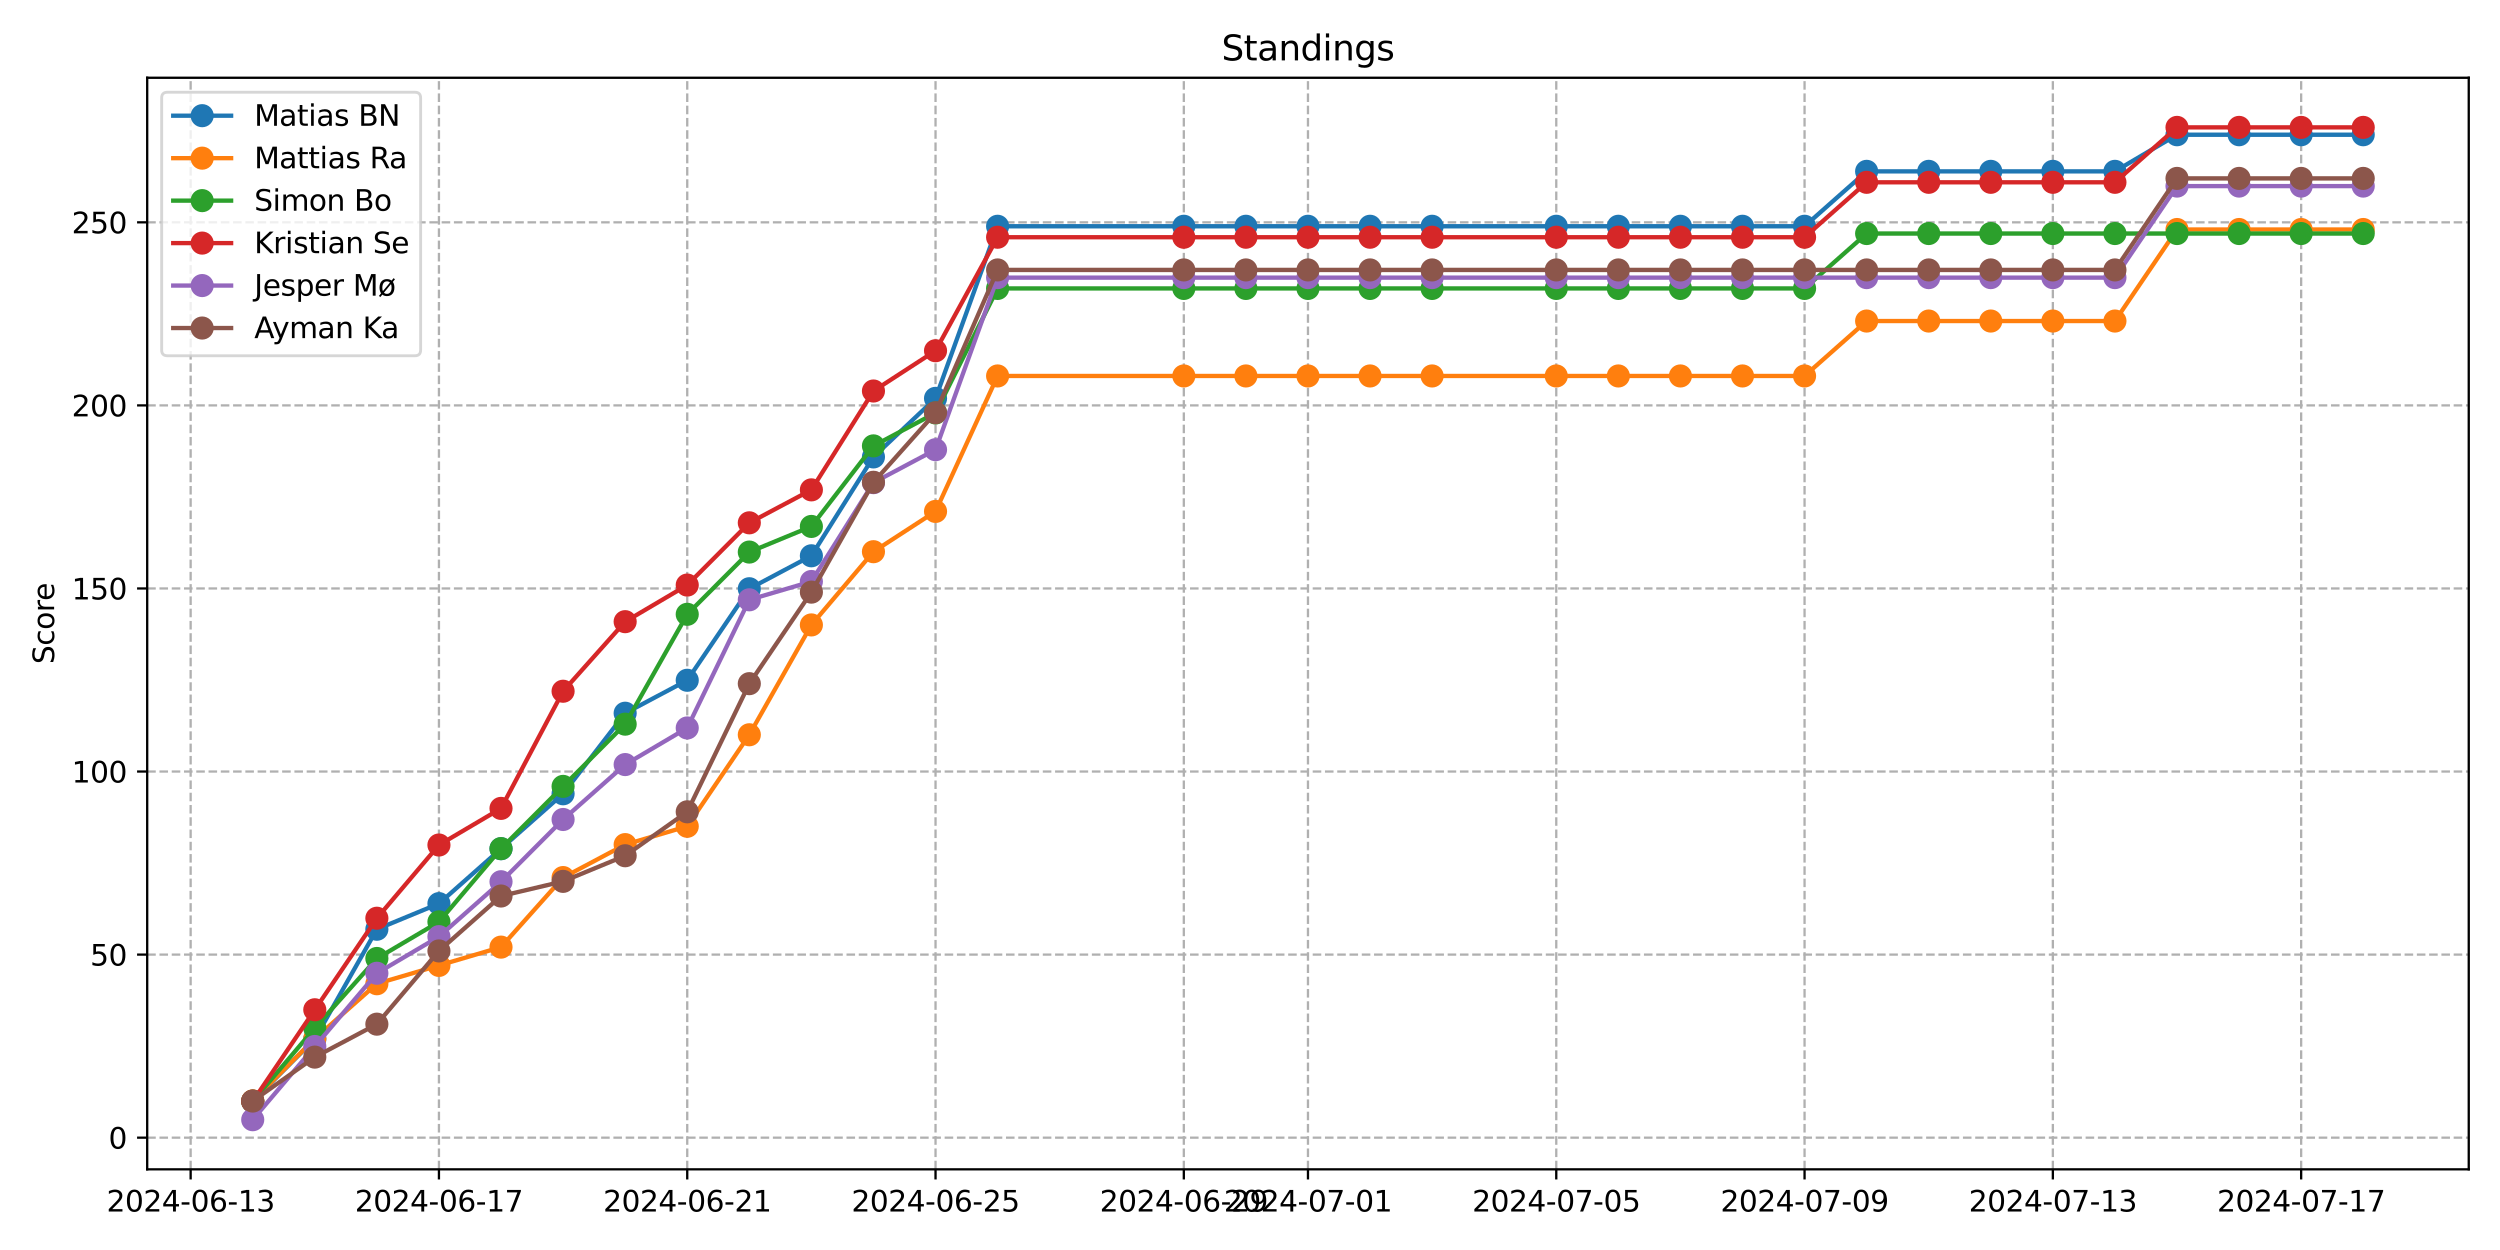 <?xml version="1.0" encoding="utf-8" standalone="no"?>
<!DOCTYPE svg PUBLIC "-//W3C//DTD SVG 1.1//EN"
  "http://www.w3.org/Graphics/SVG/1.1/DTD/svg11.dtd">
<svg xmlns:xlink="http://www.w3.org/1999/xlink" width="864pt" height="432pt" viewBox="0 0 864 432" xmlns="http://www.w3.org/2000/svg" version="1.1">
 <defs>
  <style type="text/css">*{stroke-linejoin: round; stroke-linecap: butt}</style>
 </defs>
 <g id="figure_1">
  <g id="patch_1">
   <path d="M 0 432 
L 864 432 
L 864 0 
L 0 0 
z
" style="fill: #ffffff"/>
  </g>
  <g id="axes_1">
   <g id="patch_2">
    <path d="M 50.87 404.12 
L 853.2 404.12 
L 853.2 26.88 
L 50.87 26.88 
z
" style="fill: #ffffff"/>
   </g>
   <g id="matplotlib.axis_1">
    <g id="xtick_1">
     <g id="line2d_1">
      <path d="M 65.887 404.12 
L 65.887 26.88 
" clip-path="url(#pebc7d797e2)" style="fill: none; stroke-dasharray: 2.96,1.28; stroke-dashoffset: 0; stroke: #b0b0b0; stroke-width: 0.8"/>
     </g>
     <g id="line2d_2">
      <defs>
       <path id="m690d8208b8" d="M 0 0 
L 0 3.5 
" style="stroke: #000000; stroke-width: 0.8"/>
      </defs>
      <g>
       <use xlink:href="#m690d8208b8" x="65.887" y="404.12" style="stroke: #000000; stroke-width: 0.8"/>
      </g>
     </g>
     <g id="text_1">
      <!-- 2024-06-13 -->
      <g transform="translate(36.829 418.718) scale(0.1 -0.1)">
       <defs>
        <path id="DejaVuSans-32" d="M 1228 531 
L 3431 531 
L 3431 0 
L 469 0 
L 469 531 
Q 828 903 1448 1529 
Q 2069 2156 2228 2338 
Q 2531 2678 2651 2914 
Q 2772 3150 2772 3378 
Q 2772 3750 2511 3984 
Q 2250 4219 1831 4219 
Q 1534 4219 1204 4116 
Q 875 4013 500 3803 
L 500 4441 
Q 881 4594 1212 4672 
Q 1544 4750 1819 4750 
Q 2544 4750 2975 4387 
Q 3406 4025 3406 3419 
Q 3406 3131 3298 2873 
Q 3191 2616 2906 2266 
Q 2828 2175 2409 1742 
Q 1991 1309 1228 531 
z
" transform="scale(0.016)"/>
        <path id="DejaVuSans-30" d="M 2034 4250 
Q 1547 4250 1301 3770 
Q 1056 3291 1056 2328 
Q 1056 1369 1301 889 
Q 1547 409 2034 409 
Q 2525 409 2770 889 
Q 3016 1369 3016 2328 
Q 3016 3291 2770 3770 
Q 2525 4250 2034 4250 
z
M 2034 4750 
Q 2819 4750 3233 4129 
Q 3647 3509 3647 2328 
Q 3647 1150 3233 529 
Q 2819 -91 2034 -91 
Q 1250 -91 836 529 
Q 422 1150 422 2328 
Q 422 3509 836 4129 
Q 1250 4750 2034 4750 
z
" transform="scale(0.016)"/>
        <path id="DejaVuSans-34" d="M 2419 4116 
L 825 1625 
L 2419 1625 
L 2419 4116 
z
M 2253 4666 
L 3047 4666 
L 3047 1625 
L 3713 1625 
L 3713 1100 
L 3047 1100 
L 3047 0 
L 2419 0 
L 2419 1100 
L 313 1100 
L 313 1709 
L 2253 4666 
z
" transform="scale(0.016)"/>
        <path id="DejaVuSans-2d" d="M 313 2009 
L 1997 2009 
L 1997 1497 
L 313 1497 
L 313 2009 
z
" transform="scale(0.016)"/>
        <path id="DejaVuSans-36" d="M 2113 2584 
Q 1688 2584 1439 2293 
Q 1191 2003 1191 1497 
Q 1191 994 1439 701 
Q 1688 409 2113 409 
Q 2538 409 2786 701 
Q 3034 994 3034 1497 
Q 3034 2003 2786 2293 
Q 2538 2584 2113 2584 
z
M 3366 4563 
L 3366 3988 
Q 3128 4100 2886 4159 
Q 2644 4219 2406 4219 
Q 1781 4219 1451 3797 
Q 1122 3375 1075 2522 
Q 1259 2794 1537 2939 
Q 1816 3084 2150 3084 
Q 2853 3084 3261 2657 
Q 3669 2231 3669 1497 
Q 3669 778 3244 343 
Q 2819 -91 2113 -91 
Q 1303 -91 875 529 
Q 447 1150 447 2328 
Q 447 3434 972 4092 
Q 1497 4750 2381 4750 
Q 2619 4750 2861 4703 
Q 3103 4656 3366 4563 
z
" transform="scale(0.016)"/>
        <path id="DejaVuSans-31" d="M 794 531 
L 1825 531 
L 1825 4091 
L 703 3866 
L 703 4441 
L 1819 4666 
L 2450 4666 
L 2450 531 
L 3481 531 
L 3481 0 
L 794 0 
L 794 531 
z
" transform="scale(0.016)"/>
        <path id="DejaVuSans-33" d="M 2597 2516 
Q 3050 2419 3304 2112 
Q 3559 1806 3559 1356 
Q 3559 666 3084 287 
Q 2609 -91 1734 -91 
Q 1441 -91 1130 -33 
Q 819 25 488 141 
L 488 750 
Q 750 597 1062 519 
Q 1375 441 1716 441 
Q 2309 441 2620 675 
Q 2931 909 2931 1356 
Q 2931 1769 2642 2001 
Q 2353 2234 1838 2234 
L 1294 2234 
L 1294 2753 
L 1863 2753 
Q 2328 2753 2575 2939 
Q 2822 3125 2822 3475 
Q 2822 3834 2567 4026 
Q 2313 4219 1838 4219 
Q 1578 4219 1281 4162 
Q 984 4106 628 3988 
L 628 4550 
Q 988 4650 1302 4700 
Q 1616 4750 1894 4750 
Q 2613 4750 3031 4423 
Q 3450 4097 3450 3541 
Q 3450 3153 3228 2886 
Q 3006 2619 2597 2516 
z
" transform="scale(0.016)"/>
       </defs>
       <use xlink:href="#DejaVuSans-32"/>
       <use xlink:href="#DejaVuSans-30" x="63.623"/>
       <use xlink:href="#DejaVuSans-32" x="127.246"/>
       <use xlink:href="#DejaVuSans-34" x="190.869"/>
       <use xlink:href="#DejaVuSans-2d" x="254.492"/>
       <use xlink:href="#DejaVuSans-30" x="290.576"/>
       <use xlink:href="#DejaVuSans-36" x="354.199"/>
       <use xlink:href="#DejaVuSans-2d" x="417.822"/>
       <use xlink:href="#DejaVuSans-31" x="453.906"/>
       <use xlink:href="#DejaVuSans-33" x="517.529"/>
      </g>
     </g>
    </g>
    <g id="xtick_2">
     <g id="line2d_3">
      <path d="M 151.698 404.12 
L 151.698 26.88 
" clip-path="url(#pebc7d797e2)" style="fill: none; stroke-dasharray: 2.96,1.28; stroke-dashoffset: 0; stroke: #b0b0b0; stroke-width: 0.8"/>
     </g>
     <g id="line2d_4">
      <g>
       <use xlink:href="#m690d8208b8" x="151.698" y="404.12" style="stroke: #000000; stroke-width: 0.8"/>
      </g>
     </g>
     <g id="text_2">
      <!-- 2024-06-17 -->
      <g transform="translate(122.64 418.718) scale(0.1 -0.1)">
       <defs>
        <path id="DejaVuSans-37" d="M 525 4666 
L 3525 4666 
L 3525 4397 
L 1831 0 
L 1172 0 
L 2766 4134 
L 525 4134 
L 525 4666 
z
" transform="scale(0.016)"/>
       </defs>
       <use xlink:href="#DejaVuSans-32"/>
       <use xlink:href="#DejaVuSans-30" x="63.623"/>
       <use xlink:href="#DejaVuSans-32" x="127.246"/>
       <use xlink:href="#DejaVuSans-34" x="190.869"/>
       <use xlink:href="#DejaVuSans-2d" x="254.492"/>
       <use xlink:href="#DejaVuSans-30" x="290.576"/>
       <use xlink:href="#DejaVuSans-36" x="354.199"/>
       <use xlink:href="#DejaVuSans-2d" x="417.822"/>
       <use xlink:href="#DejaVuSans-31" x="453.906"/>
       <use xlink:href="#DejaVuSans-37" x="517.529"/>
      </g>
     </g>
    </g>
    <g id="xtick_3">
     <g id="line2d_5">
      <path d="M 237.508 404.12 
L 237.508 26.88 
" clip-path="url(#pebc7d797e2)" style="fill: none; stroke-dasharray: 2.96,1.28; stroke-dashoffset: 0; stroke: #b0b0b0; stroke-width: 0.8"/>
     </g>
     <g id="line2d_6">
      <g>
       <use xlink:href="#m690d8208b8" x="237.508" y="404.12" style="stroke: #000000; stroke-width: 0.8"/>
      </g>
     </g>
     <g id="text_3">
      <!-- 2024-06-21 -->
      <g transform="translate(208.45 418.718) scale(0.1 -0.1)">
       <use xlink:href="#DejaVuSans-32"/>
       <use xlink:href="#DejaVuSans-30" x="63.623"/>
       <use xlink:href="#DejaVuSans-32" x="127.246"/>
       <use xlink:href="#DejaVuSans-34" x="190.869"/>
       <use xlink:href="#DejaVuSans-2d" x="254.492"/>
       <use xlink:href="#DejaVuSans-30" x="290.576"/>
       <use xlink:href="#DejaVuSans-36" x="354.199"/>
       <use xlink:href="#DejaVuSans-2d" x="417.822"/>
       <use xlink:href="#DejaVuSans-32" x="453.906"/>
       <use xlink:href="#DejaVuSans-31" x="517.529"/>
      </g>
     </g>
    </g>
    <g id="xtick_4">
     <g id="line2d_7">
      <path d="M 323.319 404.12 
L 323.319 26.88 
" clip-path="url(#pebc7d797e2)" style="fill: none; stroke-dasharray: 2.96,1.28; stroke-dashoffset: 0; stroke: #b0b0b0; stroke-width: 0.8"/>
     </g>
     <g id="line2d_8">
      <g>
       <use xlink:href="#m690d8208b8" x="323.319" y="404.12" style="stroke: #000000; stroke-width: 0.8"/>
      </g>
     </g>
     <g id="text_4">
      <!-- 2024-06-25 -->
      <g transform="translate(294.261 418.718) scale(0.1 -0.1)">
       <defs>
        <path id="DejaVuSans-35" d="M 691 4666 
L 3169 4666 
L 3169 4134 
L 1269 4134 
L 1269 2991 
Q 1406 3038 1543 3061 
Q 1681 3084 1819 3084 
Q 2600 3084 3056 2656 
Q 3513 2228 3513 1497 
Q 3513 744 3044 326 
Q 2575 -91 1722 -91 
Q 1428 -91 1123 -41 
Q 819 9 494 109 
L 494 744 
Q 775 591 1075 516 
Q 1375 441 1709 441 
Q 2250 441 2565 725 
Q 2881 1009 2881 1497 
Q 2881 1984 2565 2268 
Q 2250 2553 1709 2553 
Q 1456 2553 1204 2497 
Q 953 2441 691 2322 
L 691 4666 
z
" transform="scale(0.016)"/>
       </defs>
       <use xlink:href="#DejaVuSans-32"/>
       <use xlink:href="#DejaVuSans-30" x="63.623"/>
       <use xlink:href="#DejaVuSans-32" x="127.246"/>
       <use xlink:href="#DejaVuSans-34" x="190.869"/>
       <use xlink:href="#DejaVuSans-2d" x="254.492"/>
       <use xlink:href="#DejaVuSans-30" x="290.576"/>
       <use xlink:href="#DejaVuSans-36" x="354.199"/>
       <use xlink:href="#DejaVuSans-2d" x="417.822"/>
       <use xlink:href="#DejaVuSans-32" x="453.906"/>
       <use xlink:href="#DejaVuSans-35" x="517.529"/>
      </g>
     </g>
    </g>
    <g id="xtick_5">
     <g id="line2d_9">
      <path d="M 409.13 404.12 
L 409.13 26.88 
" clip-path="url(#pebc7d797e2)" style="fill: none; stroke-dasharray: 2.96,1.28; stroke-dashoffset: 0; stroke: #b0b0b0; stroke-width: 0.8"/>
     </g>
     <g id="line2d_10">
      <g>
       <use xlink:href="#m690d8208b8" x="409.13" y="404.12" style="stroke: #000000; stroke-width: 0.8"/>
      </g>
     </g>
     <g id="text_5">
      <!-- 2024-06-29 -->
      <g transform="translate(380.072 418.718) scale(0.1 -0.1)">
       <defs>
        <path id="DejaVuSans-39" d="M 703 97 
L 703 672 
Q 941 559 1184 500 
Q 1428 441 1663 441 
Q 2288 441 2617 861 
Q 2947 1281 2994 2138 
Q 2813 1869 2534 1725 
Q 2256 1581 1919 1581 
Q 1219 1581 811 2004 
Q 403 2428 403 3163 
Q 403 3881 828 4315 
Q 1253 4750 1959 4750 
Q 2769 4750 3195 4129 
Q 3622 3509 3622 2328 
Q 3622 1225 3098 567 
Q 2575 -91 1691 -91 
Q 1453 -91 1209 -44 
Q 966 3 703 97 
z
M 1959 2075 
Q 2384 2075 2632 2365 
Q 2881 2656 2881 3163 
Q 2881 3666 2632 3958 
Q 2384 4250 1959 4250 
Q 1534 4250 1286 3958 
Q 1038 3666 1038 3163 
Q 1038 2656 1286 2365 
Q 1534 2075 1959 2075 
z
" transform="scale(0.016)"/>
       </defs>
       <use xlink:href="#DejaVuSans-32"/>
       <use xlink:href="#DejaVuSans-30" x="63.623"/>
       <use xlink:href="#DejaVuSans-32" x="127.246"/>
       <use xlink:href="#DejaVuSans-34" x="190.869"/>
       <use xlink:href="#DejaVuSans-2d" x="254.492"/>
       <use xlink:href="#DejaVuSans-30" x="290.576"/>
       <use xlink:href="#DejaVuSans-36" x="354.199"/>
       <use xlink:href="#DejaVuSans-2d" x="417.822"/>
       <use xlink:href="#DejaVuSans-32" x="453.906"/>
       <use xlink:href="#DejaVuSans-39" x="517.529"/>
      </g>
     </g>
    </g>
    <g id="xtick_6">
     <g id="line2d_11">
      <path d="M 452.035 404.12 
L 452.035 26.88 
" clip-path="url(#pebc7d797e2)" style="fill: none; stroke-dasharray: 2.96,1.28; stroke-dashoffset: 0; stroke: #b0b0b0; stroke-width: 0.8"/>
     </g>
     <g id="line2d_12">
      <g>
       <use xlink:href="#m690d8208b8" x="452.035" y="404.12" style="stroke: #000000; stroke-width: 0.8"/>
      </g>
     </g>
     <g id="text_6">
      <!-- 2024-07-01 -->
      <g transform="translate(422.977 418.718) scale(0.1 -0.1)">
       <use xlink:href="#DejaVuSans-32"/>
       <use xlink:href="#DejaVuSans-30" x="63.623"/>
       <use xlink:href="#DejaVuSans-32" x="127.246"/>
       <use xlink:href="#DejaVuSans-34" x="190.869"/>
       <use xlink:href="#DejaVuSans-2d" x="254.492"/>
       <use xlink:href="#DejaVuSans-30" x="290.576"/>
       <use xlink:href="#DejaVuSans-37" x="354.199"/>
       <use xlink:href="#DejaVuSans-2d" x="417.822"/>
       <use xlink:href="#DejaVuSans-30" x="453.906"/>
       <use xlink:href="#DejaVuSans-31" x="517.529"/>
      </g>
     </g>
    </g>
    <g id="xtick_7">
     <g id="line2d_13">
      <path d="M 537.846 404.12 
L 537.846 26.88 
" clip-path="url(#pebc7d797e2)" style="fill: none; stroke-dasharray: 2.96,1.28; stroke-dashoffset: 0; stroke: #b0b0b0; stroke-width: 0.8"/>
     </g>
     <g id="line2d_14">
      <g>
       <use xlink:href="#m690d8208b8" x="537.846" y="404.12" style="stroke: #000000; stroke-width: 0.8"/>
      </g>
     </g>
     <g id="text_7">
      <!-- 2024-07-05 -->
      <g transform="translate(508.788 418.718) scale(0.1 -0.1)">
       <use xlink:href="#DejaVuSans-32"/>
       <use xlink:href="#DejaVuSans-30" x="63.623"/>
       <use xlink:href="#DejaVuSans-32" x="127.246"/>
       <use xlink:href="#DejaVuSans-34" x="190.869"/>
       <use xlink:href="#DejaVuSans-2d" x="254.492"/>
       <use xlink:href="#DejaVuSans-30" x="290.576"/>
       <use xlink:href="#DejaVuSans-37" x="354.199"/>
       <use xlink:href="#DejaVuSans-2d" x="417.822"/>
       <use xlink:href="#DejaVuSans-30" x="453.906"/>
       <use xlink:href="#DejaVuSans-35" x="517.529"/>
      </g>
     </g>
    </g>
    <g id="xtick_8">
     <g id="line2d_15">
      <path d="M 623.656 404.12 
L 623.656 26.88 
" clip-path="url(#pebc7d797e2)" style="fill: none; stroke-dasharray: 2.96,1.28; stroke-dashoffset: 0; stroke: #b0b0b0; stroke-width: 0.8"/>
     </g>
     <g id="line2d_16">
      <g>
       <use xlink:href="#m690d8208b8" x="623.656" y="404.12" style="stroke: #000000; stroke-width: 0.8"/>
      </g>
     </g>
     <g id="text_8">
      <!-- 2024-07-09 -->
      <g transform="translate(594.599 418.718) scale(0.1 -0.1)">
       <use xlink:href="#DejaVuSans-32"/>
       <use xlink:href="#DejaVuSans-30" x="63.623"/>
       <use xlink:href="#DejaVuSans-32" x="127.246"/>
       <use xlink:href="#DejaVuSans-34" x="190.869"/>
       <use xlink:href="#DejaVuSans-2d" x="254.492"/>
       <use xlink:href="#DejaVuSans-30" x="290.576"/>
       <use xlink:href="#DejaVuSans-37" x="354.199"/>
       <use xlink:href="#DejaVuSans-2d" x="417.822"/>
       <use xlink:href="#DejaVuSans-30" x="453.906"/>
       <use xlink:href="#DejaVuSans-39" x="517.529"/>
      </g>
     </g>
    </g>
    <g id="xtick_9">
     <g id="line2d_17">
      <path d="M 709.467 404.12 
L 709.467 26.88 
" clip-path="url(#pebc7d797e2)" style="fill: none; stroke-dasharray: 2.96,1.28; stroke-dashoffset: 0; stroke: #b0b0b0; stroke-width: 0.8"/>
     </g>
     <g id="line2d_18">
      <g>
       <use xlink:href="#m690d8208b8" x="709.467" y="404.12" style="stroke: #000000; stroke-width: 0.8"/>
      </g>
     </g>
     <g id="text_9">
      <!-- 2024-07-13 -->
      <g transform="translate(680.409 418.718) scale(0.1 -0.1)">
       <use xlink:href="#DejaVuSans-32"/>
       <use xlink:href="#DejaVuSans-30" x="63.623"/>
       <use xlink:href="#DejaVuSans-32" x="127.246"/>
       <use xlink:href="#DejaVuSans-34" x="190.869"/>
       <use xlink:href="#DejaVuSans-2d" x="254.492"/>
       <use xlink:href="#DejaVuSans-30" x="290.576"/>
       <use xlink:href="#DejaVuSans-37" x="354.199"/>
       <use xlink:href="#DejaVuSans-2d" x="417.822"/>
       <use xlink:href="#DejaVuSans-31" x="453.906"/>
       <use xlink:href="#DejaVuSans-33" x="517.529"/>
      </g>
     </g>
    </g>
    <g id="xtick_10">
     <g id="line2d_19">
      <path d="M 795.278 404.12 
L 795.278 26.88 
" clip-path="url(#pebc7d797e2)" style="fill: none; stroke-dasharray: 2.96,1.28; stroke-dashoffset: 0; stroke: #b0b0b0; stroke-width: 0.8"/>
     </g>
     <g id="line2d_20">
      <g>
       <use xlink:href="#m690d8208b8" x="795.278" y="404.12" style="stroke: #000000; stroke-width: 0.8"/>
      </g>
     </g>
     <g id="text_10">
      <!-- 2024-07-17 -->
      <g transform="translate(766.22 418.718) scale(0.1 -0.1)">
       <use xlink:href="#DejaVuSans-32"/>
       <use xlink:href="#DejaVuSans-30" x="63.623"/>
       <use xlink:href="#DejaVuSans-32" x="127.246"/>
       <use xlink:href="#DejaVuSans-34" x="190.869"/>
       <use xlink:href="#DejaVuSans-2d" x="254.492"/>
       <use xlink:href="#DejaVuSans-30" x="290.576"/>
       <use xlink:href="#DejaVuSans-37" x="354.199"/>
       <use xlink:href="#DejaVuSans-2d" x="417.822"/>
       <use xlink:href="#DejaVuSans-31" x="453.906"/>
       <use xlink:href="#DejaVuSans-37" x="517.529"/>
      </g>
     </g>
    </g>
   </g>
   <g id="matplotlib.axis_2">
    <g id="ytick_1">
     <g id="line2d_21">
      <path d="M 50.87 393.176 
L 853.2 393.176 
" clip-path="url(#pebc7d797e2)" style="fill: none; stroke-dasharray: 2.96,1.28; stroke-dashoffset: 0; stroke: #b0b0b0; stroke-width: 0.8"/>
     </g>
     <g id="line2d_22">
      <defs>
       <path id="m26844c8a37" d="M 0 0 
L -3.5 0 
" style="stroke: #000000; stroke-width: 0.8"/>
      </defs>
      <g>
       <use xlink:href="#m26844c8a37" x="50.87" y="393.176" style="stroke: #000000; stroke-width: 0.8"/>
      </g>
     </g>
     <g id="text_11">
      <!-- 0 -->
      <g transform="translate(37.508 396.976) scale(0.1 -0.1)">
       <use xlink:href="#DejaVuSans-30"/>
      </g>
     </g>
    </g>
    <g id="ytick_2">
     <g id="line2d_23">
      <path d="M 50.87 329.909 
L 853.2 329.909 
" clip-path="url(#pebc7d797e2)" style="fill: none; stroke-dasharray: 2.96,1.28; stroke-dashoffset: 0; stroke: #b0b0b0; stroke-width: 0.8"/>
     </g>
     <g id="line2d_24">
      <g>
       <use xlink:href="#m26844c8a37" x="50.87" y="329.909" style="stroke: #000000; stroke-width: 0.8"/>
      </g>
     </g>
     <g id="text_12">
      <!-- 50 -->
      <g transform="translate(31.145 333.708) scale(0.1 -0.1)">
       <use xlink:href="#DejaVuSans-35"/>
       <use xlink:href="#DejaVuSans-30" x="63.623"/>
      </g>
     </g>
    </g>
    <g id="ytick_3">
     <g id="line2d_25">
      <path d="M 50.87 266.642 
L 853.2 266.642 
" clip-path="url(#pebc7d797e2)" style="fill: none; stroke-dasharray: 2.96,1.28; stroke-dashoffset: 0; stroke: #b0b0b0; stroke-width: 0.8"/>
     </g>
     <g id="line2d_26">
      <g>
       <use xlink:href="#m26844c8a37" x="50.87" y="266.642" style="stroke: #000000; stroke-width: 0.8"/>
      </g>
     </g>
     <g id="text_13">
      <!-- 100 -->
      <g transform="translate(24.782 270.441) scale(0.1 -0.1)">
       <use xlink:href="#DejaVuSans-31"/>
       <use xlink:href="#DejaVuSans-30" x="63.623"/>
       <use xlink:href="#DejaVuSans-30" x="127.246"/>
      </g>
     </g>
    </g>
    <g id="ytick_4">
     <g id="line2d_27">
      <path d="M 50.87 203.374 
L 853.2 203.374 
" clip-path="url(#pebc7d797e2)" style="fill: none; stroke-dasharray: 2.96,1.28; stroke-dashoffset: 0; stroke: #b0b0b0; stroke-width: 0.8"/>
     </g>
     <g id="line2d_28">
      <g>
       <use xlink:href="#m26844c8a37" x="50.87" y="203.374" style="stroke: #000000; stroke-width: 0.8"/>
      </g>
     </g>
     <g id="text_14">
      <!-- 150 -->
      <g transform="translate(24.782 207.174) scale(0.1 -0.1)">
       <use xlink:href="#DejaVuSans-31"/>
       <use xlink:href="#DejaVuSans-35" x="63.623"/>
       <use xlink:href="#DejaVuSans-30" x="127.246"/>
      </g>
     </g>
    </g>
    <g id="ytick_5">
     <g id="line2d_29">
      <path d="M 50.87 140.107 
L 853.2 140.107 
" clip-path="url(#pebc7d797e2)" style="fill: none; stroke-dasharray: 2.96,1.28; stroke-dashoffset: 0; stroke: #b0b0b0; stroke-width: 0.8"/>
     </g>
     <g id="line2d_30">
      <g>
       <use xlink:href="#m26844c8a37" x="50.87" y="140.107" style="stroke: #000000; stroke-width: 0.8"/>
      </g>
     </g>
     <g id="text_15">
      <!-- 200 -->
      <g transform="translate(24.782 143.906) scale(0.1 -0.1)">
       <use xlink:href="#DejaVuSans-32"/>
       <use xlink:href="#DejaVuSans-30" x="63.623"/>
       <use xlink:href="#DejaVuSans-30" x="127.246"/>
      </g>
     </g>
    </g>
    <g id="ytick_6">
     <g id="line2d_31">
      <path d="M 50.87 76.84 
L 853.2 76.84 
" clip-path="url(#pebc7d797e2)" style="fill: none; stroke-dasharray: 2.96,1.28; stroke-dashoffset: 0; stroke: #b0b0b0; stroke-width: 0.8"/>
     </g>
     <g id="line2d_32">
      <g>
       <use xlink:href="#m26844c8a37" x="50.87" y="76.84" style="stroke: #000000; stroke-width: 0.8"/>
      </g>
     </g>
     <g id="text_16">
      <!-- 250 -->
      <g transform="translate(24.782 80.639) scale(0.1 -0.1)">
       <use xlink:href="#DejaVuSans-32"/>
       <use xlink:href="#DejaVuSans-35" x="63.623"/>
       <use xlink:href="#DejaVuSans-30" x="127.246"/>
      </g>
     </g>
    </g>
    <g id="text_17">
     <!-- Score -->
     <g transform="translate(18.703 229.502) rotate(-90) scale(0.1 -0.1)">
      <defs>
       <path id="DejaVuSans-53" d="M 3425 4513 
L 3425 3897 
Q 3066 4069 2747 4153 
Q 2428 4238 2131 4238 
Q 1616 4238 1336 4038 
Q 1056 3838 1056 3469 
Q 1056 3159 1242 3001 
Q 1428 2844 1947 2747 
L 2328 2669 
Q 3034 2534 3370 2195 
Q 3706 1856 3706 1288 
Q 3706 609 3251 259 
Q 2797 -91 1919 -91 
Q 1588 -91 1214 -16 
Q 841 59 441 206 
L 441 856 
Q 825 641 1194 531 
Q 1563 422 1919 422 
Q 2459 422 2753 634 
Q 3047 847 3047 1241 
Q 3047 1584 2836 1778 
Q 2625 1972 2144 2069 
L 1759 2144 
Q 1053 2284 737 2584 
Q 422 2884 422 3419 
Q 422 4038 858 4394 
Q 1294 4750 2059 4750 
Q 2388 4750 2728 4690 
Q 3069 4631 3425 4513 
z
" transform="scale(0.016)"/>
       <path id="DejaVuSans-63" d="M 3122 3366 
L 3122 2828 
Q 2878 2963 2633 3030 
Q 2388 3097 2138 3097 
Q 1578 3097 1268 2742 
Q 959 2388 959 1747 
Q 959 1106 1268 751 
Q 1578 397 2138 397 
Q 2388 397 2633 464 
Q 2878 531 3122 666 
L 3122 134 
Q 2881 22 2623 -34 
Q 2366 -91 2075 -91 
Q 1284 -91 818 406 
Q 353 903 353 1747 
Q 353 2603 823 3093 
Q 1294 3584 2113 3584 
Q 2378 3584 2631 3529 
Q 2884 3475 3122 3366 
z
" transform="scale(0.016)"/>
       <path id="DejaVuSans-6f" d="M 1959 3097 
Q 1497 3097 1228 2736 
Q 959 2375 959 1747 
Q 959 1119 1226 758 
Q 1494 397 1959 397 
Q 2419 397 2687 759 
Q 2956 1122 2956 1747 
Q 2956 2369 2687 2733 
Q 2419 3097 1959 3097 
z
M 1959 3584 
Q 2709 3584 3137 3096 
Q 3566 2609 3566 1747 
Q 3566 888 3137 398 
Q 2709 -91 1959 -91 
Q 1206 -91 779 398 
Q 353 888 353 1747 
Q 353 2609 779 3096 
Q 1206 3584 1959 3584 
z
" transform="scale(0.016)"/>
       <path id="DejaVuSans-72" d="M 2631 2963 
Q 2534 3019 2420 3045 
Q 2306 3072 2169 3072 
Q 1681 3072 1420 2755 
Q 1159 2438 1159 1844 
L 1159 0 
L 581 0 
L 581 3500 
L 1159 3500 
L 1159 2956 
Q 1341 3275 1631 3429 
Q 1922 3584 2338 3584 
Q 2397 3584 2469 3576 
Q 2541 3569 2628 3553 
L 2631 2963 
z
" transform="scale(0.016)"/>
       <path id="DejaVuSans-65" d="M 3597 1894 
L 3597 1613 
L 953 1613 
Q 991 1019 1311 708 
Q 1631 397 2203 397 
Q 2534 397 2845 478 
Q 3156 559 3463 722 
L 3463 178 
Q 3153 47 2828 -22 
Q 2503 -91 2169 -91 
Q 1331 -91 842 396 
Q 353 884 353 1716 
Q 353 2575 817 3079 
Q 1281 3584 2069 3584 
Q 2775 3584 3186 3129 
Q 3597 2675 3597 1894 
z
M 3022 2063 
Q 3016 2534 2758 2815 
Q 2500 3097 2075 3097 
Q 1594 3097 1305 2825 
Q 1016 2553 972 2059 
L 3022 2063 
z
" transform="scale(0.016)"/>
      </defs>
      <use xlink:href="#DejaVuSans-53"/>
      <use xlink:href="#DejaVuSans-63" x="63.477"/>
      <use xlink:href="#DejaVuSans-6f" x="118.457"/>
      <use xlink:href="#DejaVuSans-72" x="179.639"/>
      <use xlink:href="#DejaVuSans-65" x="218.502"/>
     </g>
    </g>
   </g>
   <g id="line2d_33">
    <path d="M 87.34 380.616 
L 108.792 359.106 
L 130.245 321.145 
L 151.698 312.288 
L 173.15 293.308 
L 194.603 274.327 
L 216.056 246.49 
L 237.508 235.102 
L 258.961 203.468 
L 280.414 192.08 
L 301.866 157.915 
L 323.319 137.67 
L 344.772 78.199 
L 409.13 78.199 
L 430.582 78.199 
L 452.035 78.199 
L 473.488 78.199 
L 494.94 78.199 
L 537.846 78.199 
L 559.298 78.199 
L 580.751 78.199 
L 602.204 78.199 
L 623.656 78.199 
L 645.109 59.218 
L 666.562 59.218 
L 688.014 59.218 
L 709.467 59.218 
L 730.92 59.218 
L 752.372 46.565 
L 773.825 46.565 
L 795.278 46.565 
L 816.73 46.565 
" clip-path="url(#pebc7d797e2)" style="fill: none; stroke: #1f77b4; stroke-width: 1.5; stroke-linecap: square"/>
    <defs>
     <path id="m60efe73ba3" d="M 0 3.5 
C 0.928 3.5 1.819 3.131 2.475 2.475 
C 3.131 1.819 3.5 0.928 3.5 0 
C 3.5 -0.928 3.131 -1.819 2.475 -2.475 
C 1.819 -3.131 0.928 -3.5 0 -3.5 
C -0.928 -3.5 -1.819 -3.131 -2.475 -2.475 
C -3.131 -1.819 -3.5 -0.928 -3.5 0 
C -3.5 0.928 -3.131 1.819 -2.475 2.475 
C -1.819 3.131 -0.928 3.5 0 3.5 
z
" style="stroke: #1f77b4"/>
    </defs>
    <g clip-path="url(#pebc7d797e2)">
     <use xlink:href="#m60efe73ba3" x="87.34" y="380.616" style="fill: #1f77b4; stroke: #1f77b4"/>
     <use xlink:href="#m60efe73ba3" x="108.792" y="359.106" style="fill: #1f77b4; stroke: #1f77b4"/>
     <use xlink:href="#m60efe73ba3" x="130.245" y="321.145" style="fill: #1f77b4; stroke: #1f77b4"/>
     <use xlink:href="#m60efe73ba3" x="151.698" y="312.288" style="fill: #1f77b4; stroke: #1f77b4"/>
     <use xlink:href="#m60efe73ba3" x="173.15" y="293.308" style="fill: #1f77b4; stroke: #1f77b4"/>
     <use xlink:href="#m60efe73ba3" x="194.603" y="274.327" style="fill: #1f77b4; stroke: #1f77b4"/>
     <use xlink:href="#m60efe73ba3" x="216.056" y="246.49" style="fill: #1f77b4; stroke: #1f77b4"/>
     <use xlink:href="#m60efe73ba3" x="237.508" y="235.102" style="fill: #1f77b4; stroke: #1f77b4"/>
     <use xlink:href="#m60efe73ba3" x="258.961" y="203.468" style="fill: #1f77b4; stroke: #1f77b4"/>
     <use xlink:href="#m60efe73ba3" x="280.414" y="192.08" style="fill: #1f77b4; stroke: #1f77b4"/>
     <use xlink:href="#m60efe73ba3" x="301.866" y="157.915" style="fill: #1f77b4; stroke: #1f77b4"/>
     <use xlink:href="#m60efe73ba3" x="323.319" y="137.67" style="fill: #1f77b4; stroke: #1f77b4"/>
     <use xlink:href="#m60efe73ba3" x="344.772" y="78.199" style="fill: #1f77b4; stroke: #1f77b4"/>
     <use xlink:href="#m60efe73ba3" x="409.13" y="78.199" style="fill: #1f77b4; stroke: #1f77b4"/>
     <use xlink:href="#m60efe73ba3" x="430.582" y="78.199" style="fill: #1f77b4; stroke: #1f77b4"/>
     <use xlink:href="#m60efe73ba3" x="452.035" y="78.199" style="fill: #1f77b4; stroke: #1f77b4"/>
     <use xlink:href="#m60efe73ba3" x="473.488" y="78.199" style="fill: #1f77b4; stroke: #1f77b4"/>
     <use xlink:href="#m60efe73ba3" x="494.94" y="78.199" style="fill: #1f77b4; stroke: #1f77b4"/>
     <use xlink:href="#m60efe73ba3" x="537.846" y="78.199" style="fill: #1f77b4; stroke: #1f77b4"/>
     <use xlink:href="#m60efe73ba3" x="559.298" y="78.199" style="fill: #1f77b4; stroke: #1f77b4"/>
     <use xlink:href="#m60efe73ba3" x="580.751" y="78.199" style="fill: #1f77b4; stroke: #1f77b4"/>
     <use xlink:href="#m60efe73ba3" x="602.204" y="78.199" style="fill: #1f77b4; stroke: #1f77b4"/>
     <use xlink:href="#m60efe73ba3" x="623.656" y="78.199" style="fill: #1f77b4; stroke: #1f77b4"/>
     <use xlink:href="#m60efe73ba3" x="645.109" y="59.218" style="fill: #1f77b4; stroke: #1f77b4"/>
     <use xlink:href="#m60efe73ba3" x="666.562" y="59.218" style="fill: #1f77b4; stroke: #1f77b4"/>
     <use xlink:href="#m60efe73ba3" x="688.014" y="59.218" style="fill: #1f77b4; stroke: #1f77b4"/>
     <use xlink:href="#m60efe73ba3" x="709.467" y="59.218" style="fill: #1f77b4; stroke: #1f77b4"/>
     <use xlink:href="#m60efe73ba3" x="730.92" y="59.218" style="fill: #1f77b4; stroke: #1f77b4"/>
     <use xlink:href="#m60efe73ba3" x="752.372" y="46.565" style="fill: #1f77b4; stroke: #1f77b4"/>
     <use xlink:href="#m60efe73ba3" x="773.825" y="46.565" style="fill: #1f77b4; stroke: #1f77b4"/>
     <use xlink:href="#m60efe73ba3" x="795.278" y="46.565" style="fill: #1f77b4; stroke: #1f77b4"/>
     <use xlink:href="#m60efe73ba3" x="816.73" y="46.565" style="fill: #1f77b4; stroke: #1f77b4"/>
    </g>
   </g>
   <g id="line2d_34">
    <path d="M 87.34 380.47 
L 108.792 358.959 
L 130.245 339.979 
L 151.698 333.652 
L 173.15 327.325 
L 194.603 303.284 
L 216.056 291.895 
L 237.508 285.569 
L 258.961 253.935 
L 280.414 215.975 
L 301.866 190.668 
L 323.319 176.749 
L 344.772 129.931 
L 409.13 129.931 
L 430.582 129.931 
L 452.035 129.931 
L 473.488 129.931 
L 494.94 129.931 
L 537.846 129.931 
L 559.298 129.931 
L 580.751 129.931 
L 602.204 129.931 
L 623.656 129.931 
L 645.109 110.951 
L 666.562 110.951 
L 688.014 110.951 
L 709.467 110.951 
L 730.92 110.951 
L 752.372 79.317 
L 773.825 79.317 
L 795.278 79.317 
L 816.73 79.317 
" clip-path="url(#pebc7d797e2)" style="fill: none; stroke: #ff7f0e; stroke-width: 1.5; stroke-linecap: square"/>
    <defs>
     <path id="m113712c285" d="M 0 3.5 
C 0.928 3.5 1.819 3.131 2.475 2.475 
C 3.131 1.819 3.5 0.928 3.5 0 
C 3.5 -0.928 3.131 -1.819 2.475 -2.475 
C 1.819 -3.131 0.928 -3.5 0 -3.5 
C -0.928 -3.5 -1.819 -3.131 -2.475 -2.475 
C -3.131 -1.819 -3.5 -0.928 -3.5 0 
C -3.5 0.928 -3.131 1.819 -2.475 2.475 
C -1.819 3.131 -0.928 3.5 0 3.5 
z
" style="stroke: #ff7f0e"/>
    </defs>
    <g clip-path="url(#pebc7d797e2)">
     <use xlink:href="#m113712c285" x="87.34" y="380.47" style="fill: #ff7f0e; stroke: #ff7f0e"/>
     <use xlink:href="#m113712c285" x="108.792" y="358.959" style="fill: #ff7f0e; stroke: #ff7f0e"/>
     <use xlink:href="#m113712c285" x="130.245" y="339.979" style="fill: #ff7f0e; stroke: #ff7f0e"/>
     <use xlink:href="#m113712c285" x="151.698" y="333.652" style="fill: #ff7f0e; stroke: #ff7f0e"/>
     <use xlink:href="#m113712c285" x="173.15" y="327.325" style="fill: #ff7f0e; stroke: #ff7f0e"/>
     <use xlink:href="#m113712c285" x="194.603" y="303.284" style="fill: #ff7f0e; stroke: #ff7f0e"/>
     <use xlink:href="#m113712c285" x="216.056" y="291.895" style="fill: #ff7f0e; stroke: #ff7f0e"/>
     <use xlink:href="#m113712c285" x="237.508" y="285.569" style="fill: #ff7f0e; stroke: #ff7f0e"/>
     <use xlink:href="#m113712c285" x="258.961" y="253.935" style="fill: #ff7f0e; stroke: #ff7f0e"/>
     <use xlink:href="#m113712c285" x="280.414" y="215.975" style="fill: #ff7f0e; stroke: #ff7f0e"/>
     <use xlink:href="#m113712c285" x="301.866" y="190.668" style="fill: #ff7f0e; stroke: #ff7f0e"/>
     <use xlink:href="#m113712c285" x="323.319" y="176.749" style="fill: #ff7f0e; stroke: #ff7f0e"/>
     <use xlink:href="#m113712c285" x="344.772" y="129.931" style="fill: #ff7f0e; stroke: #ff7f0e"/>
     <use xlink:href="#m113712c285" x="409.13" y="129.931" style="fill: #ff7f0e; stroke: #ff7f0e"/>
     <use xlink:href="#m113712c285" x="430.582" y="129.931" style="fill: #ff7f0e; stroke: #ff7f0e"/>
     <use xlink:href="#m113712c285" x="452.035" y="129.931" style="fill: #ff7f0e; stroke: #ff7f0e"/>
     <use xlink:href="#m113712c285" x="473.488" y="129.931" style="fill: #ff7f0e; stroke: #ff7f0e"/>
     <use xlink:href="#m113712c285" x="494.94" y="129.931" style="fill: #ff7f0e; stroke: #ff7f0e"/>
     <use xlink:href="#m113712c285" x="537.846" y="129.931" style="fill: #ff7f0e; stroke: #ff7f0e"/>
     <use xlink:href="#m113712c285" x="559.298" y="129.931" style="fill: #ff7f0e; stroke: #ff7f0e"/>
     <use xlink:href="#m113712c285" x="580.751" y="129.931" style="fill: #ff7f0e; stroke: #ff7f0e"/>
     <use xlink:href="#m113712c285" x="602.204" y="129.931" style="fill: #ff7f0e; stroke: #ff7f0e"/>
     <use xlink:href="#m113712c285" x="623.656" y="129.931" style="fill: #ff7f0e; stroke: #ff7f0e"/>
     <use xlink:href="#m113712c285" x="645.109" y="110.951" style="fill: #ff7f0e; stroke: #ff7f0e"/>
     <use xlink:href="#m113712c285" x="666.562" y="110.951" style="fill: #ff7f0e; stroke: #ff7f0e"/>
     <use xlink:href="#m113712c285" x="688.014" y="110.951" style="fill: #ff7f0e; stroke: #ff7f0e"/>
     <use xlink:href="#m113712c285" x="709.467" y="110.951" style="fill: #ff7f0e; stroke: #ff7f0e"/>
     <use xlink:href="#m113712c285" x="730.92" y="110.951" style="fill: #ff7f0e; stroke: #ff7f0e"/>
     <use xlink:href="#m113712c285" x="752.372" y="79.317" style="fill: #ff7f0e; stroke: #ff7f0e"/>
     <use xlink:href="#m113712c285" x="773.825" y="79.317" style="fill: #ff7f0e; stroke: #ff7f0e"/>
     <use xlink:href="#m113712c285" x="795.278" y="79.317" style="fill: #ff7f0e; stroke: #ff7f0e"/>
     <use xlink:href="#m113712c285" x="816.73" y="79.317" style="fill: #ff7f0e; stroke: #ff7f0e"/>
    </g>
   </g>
   <g id="line2d_35">
    <path d="M 87.34 380.597 
L 108.792 355.29 
L 130.245 331.248 
L 151.698 318.595 
L 173.15 293.288 
L 194.603 271.777 
L 216.056 250.266 
L 237.508 212.305 
L 258.961 190.795 
L 280.414 181.937 
L 301.866 154.099 
L 323.319 142.711 
L 344.772 99.69 
L 409.13 99.69 
L 430.582 99.69 
L 452.035 99.69 
L 473.488 99.69 
L 494.94 99.69 
L 537.846 99.69 
L 559.298 99.69 
L 580.751 99.69 
L 602.204 99.69 
L 623.656 99.69 
L 645.109 80.709 
L 666.562 80.709 
L 688.014 80.709 
L 709.467 80.709 
L 730.92 80.709 
L 752.372 80.709 
L 773.825 80.709 
L 795.278 80.709 
L 816.73 80.709 
" clip-path="url(#pebc7d797e2)" style="fill: none; stroke: #2ca02c; stroke-width: 1.5; stroke-linecap: square"/>
    <defs>
     <path id="m0bb162d1c8" d="M 0 3.5 
C 0.928 3.5 1.819 3.131 2.475 2.475 
C 3.131 1.819 3.5 0.928 3.5 0 
C 3.5 -0.928 3.131 -1.819 2.475 -2.475 
C 1.819 -3.131 0.928 -3.5 0 -3.5 
C -0.928 -3.5 -1.819 -3.131 -2.475 -2.475 
C -3.131 -1.819 -3.5 -0.928 -3.5 0 
C -3.5 0.928 -3.131 1.819 -2.475 2.475 
C -1.819 3.131 -0.928 3.5 0 3.5 
z
" style="stroke: #2ca02c"/>
    </defs>
    <g clip-path="url(#pebc7d797e2)">
     <use xlink:href="#m0bb162d1c8" x="87.34" y="380.597" style="fill: #2ca02c; stroke: #2ca02c"/>
     <use xlink:href="#m0bb162d1c8" x="108.792" y="355.29" style="fill: #2ca02c; stroke: #2ca02c"/>
     <use xlink:href="#m0bb162d1c8" x="130.245" y="331.248" style="fill: #2ca02c; stroke: #2ca02c"/>
     <use xlink:href="#m0bb162d1c8" x="151.698" y="318.595" style="fill: #2ca02c; stroke: #2ca02c"/>
     <use xlink:href="#m0bb162d1c8" x="173.15" y="293.288" style="fill: #2ca02c; stroke: #2ca02c"/>
     <use xlink:href="#m0bb162d1c8" x="194.603" y="271.777" style="fill: #2ca02c; stroke: #2ca02c"/>
     <use xlink:href="#m0bb162d1c8" x="216.056" y="250.266" style="fill: #2ca02c; stroke: #2ca02c"/>
     <use xlink:href="#m0bb162d1c8" x="237.508" y="212.305" style="fill: #2ca02c; stroke: #2ca02c"/>
     <use xlink:href="#m0bb162d1c8" x="258.961" y="190.795" style="fill: #2ca02c; stroke: #2ca02c"/>
     <use xlink:href="#m0bb162d1c8" x="280.414" y="181.937" style="fill: #2ca02c; stroke: #2ca02c"/>
     <use xlink:href="#m0bb162d1c8" x="301.866" y="154.099" style="fill: #2ca02c; stroke: #2ca02c"/>
     <use xlink:href="#m0bb162d1c8" x="323.319" y="142.711" style="fill: #2ca02c; stroke: #2ca02c"/>
     <use xlink:href="#m0bb162d1c8" x="344.772" y="99.69" style="fill: #2ca02c; stroke: #2ca02c"/>
     <use xlink:href="#m0bb162d1c8" x="409.13" y="99.69" style="fill: #2ca02c; stroke: #2ca02c"/>
     <use xlink:href="#m0bb162d1c8" x="430.582" y="99.69" style="fill: #2ca02c; stroke: #2ca02c"/>
     <use xlink:href="#m0bb162d1c8" x="452.035" y="99.69" style="fill: #2ca02c; stroke: #2ca02c"/>
     <use xlink:href="#m0bb162d1c8" x="473.488" y="99.69" style="fill: #2ca02c; stroke: #2ca02c"/>
     <use xlink:href="#m0bb162d1c8" x="494.94" y="99.69" style="fill: #2ca02c; stroke: #2ca02c"/>
     <use xlink:href="#m0bb162d1c8" x="537.846" y="99.69" style="fill: #2ca02c; stroke: #2ca02c"/>
     <use xlink:href="#m0bb162d1c8" x="559.298" y="99.69" style="fill: #2ca02c; stroke: #2ca02c"/>
     <use xlink:href="#m0bb162d1c8" x="580.751" y="99.69" style="fill: #2ca02c; stroke: #2ca02c"/>
     <use xlink:href="#m0bb162d1c8" x="602.204" y="99.69" style="fill: #2ca02c; stroke: #2ca02c"/>
     <use xlink:href="#m0bb162d1c8" x="623.656" y="99.69" style="fill: #2ca02c; stroke: #2ca02c"/>
     <use xlink:href="#m0bb162d1c8" x="645.109" y="80.709" style="fill: #2ca02c; stroke: #2ca02c"/>
     <use xlink:href="#m0bb162d1c8" x="666.562" y="80.709" style="fill: #2ca02c; stroke: #2ca02c"/>
     <use xlink:href="#m0bb162d1c8" x="688.014" y="80.709" style="fill: #2ca02c; stroke: #2ca02c"/>
     <use xlink:href="#m0bb162d1c8" x="709.467" y="80.709" style="fill: #2ca02c; stroke: #2ca02c"/>
     <use xlink:href="#m0bb162d1c8" x="730.92" y="80.709" style="fill: #2ca02c; stroke: #2ca02c"/>
     <use xlink:href="#m0bb162d1c8" x="752.372" y="80.709" style="fill: #2ca02c; stroke: #2ca02c"/>
     <use xlink:href="#m0bb162d1c8" x="773.825" y="80.709" style="fill: #2ca02c; stroke: #2ca02c"/>
     <use xlink:href="#m0bb162d1c8" x="795.278" y="80.709" style="fill: #2ca02c; stroke: #2ca02c"/>
     <use xlink:href="#m0bb162d1c8" x="816.73" y="80.709" style="fill: #2ca02c; stroke: #2ca02c"/>
    </g>
   </g>
   <g id="line2d_36">
    <path d="M 87.34 380.609 
L 108.792 348.976 
L 130.245 317.342 
L 151.698 292.035 
L 173.15 279.382 
L 194.603 238.891 
L 216.056 214.849 
L 237.508 202.196 
L 258.961 180.685 
L 280.414 169.297 
L 301.866 135.132 
L 323.319 121.213 
L 344.772 81.988 
L 409.13 81.988 
L 430.582 81.988 
L 452.035 81.988 
L 473.488 81.988 
L 494.94 81.988 
L 537.846 81.988 
L 559.298 81.988 
L 580.751 81.988 
L 602.204 81.988 
L 623.656 81.988 
L 645.109 63.007 
L 666.562 63.007 
L 688.014 63.007 
L 709.467 63.007 
L 730.92 63.007 
L 752.372 44.027 
L 773.825 44.027 
L 795.278 44.027 
L 816.73 44.027 
" clip-path="url(#pebc7d797e2)" style="fill: none; stroke: #d62728; stroke-width: 1.5; stroke-linecap: square"/>
    <defs>
     <path id="m60481e2171" d="M 0 3.5 
C 0.928 3.5 1.819 3.131 2.475 2.475 
C 3.131 1.819 3.5 0.928 3.5 0 
C 3.5 -0.928 3.131 -1.819 2.475 -2.475 
C 1.819 -3.131 0.928 -3.5 0 -3.5 
C -0.928 -3.5 -1.819 -3.131 -2.475 -2.475 
C -3.131 -1.819 -3.5 -0.928 -3.5 0 
C -3.5 0.928 -3.131 1.819 -2.475 2.475 
C -1.819 3.131 -0.928 3.5 0 3.5 
z
" style="stroke: #d62728"/>
    </defs>
    <g clip-path="url(#pebc7d797e2)">
     <use xlink:href="#m60481e2171" x="87.34" y="380.609" style="fill: #d62728; stroke: #d62728"/>
     <use xlink:href="#m60481e2171" x="108.792" y="348.976" style="fill: #d62728; stroke: #d62728"/>
     <use xlink:href="#m60481e2171" x="130.245" y="317.342" style="fill: #d62728; stroke: #d62728"/>
     <use xlink:href="#m60481e2171" x="151.698" y="292.035" style="fill: #d62728; stroke: #d62728"/>
     <use xlink:href="#m60481e2171" x="173.15" y="279.382" style="fill: #d62728; stroke: #d62728"/>
     <use xlink:href="#m60481e2171" x="194.603" y="238.891" style="fill: #d62728; stroke: #d62728"/>
     <use xlink:href="#m60481e2171" x="216.056" y="214.849" style="fill: #d62728; stroke: #d62728"/>
     <use xlink:href="#m60481e2171" x="237.508" y="202.196" style="fill: #d62728; stroke: #d62728"/>
     <use xlink:href="#m60481e2171" x="258.961" y="180.685" style="fill: #d62728; stroke: #d62728"/>
     <use xlink:href="#m60481e2171" x="280.414" y="169.297" style="fill: #d62728; stroke: #d62728"/>
     <use xlink:href="#m60481e2171" x="301.866" y="135.132" style="fill: #d62728; stroke: #d62728"/>
     <use xlink:href="#m60481e2171" x="323.319" y="121.213" style="fill: #d62728; stroke: #d62728"/>
     <use xlink:href="#m60481e2171" x="344.772" y="81.988" style="fill: #d62728; stroke: #d62728"/>
     <use xlink:href="#m60481e2171" x="409.13" y="81.988" style="fill: #d62728; stroke: #d62728"/>
     <use xlink:href="#m60481e2171" x="430.582" y="81.988" style="fill: #d62728; stroke: #d62728"/>
     <use xlink:href="#m60481e2171" x="452.035" y="81.988" style="fill: #d62728; stroke: #d62728"/>
     <use xlink:href="#m60481e2171" x="473.488" y="81.988" style="fill: #d62728; stroke: #d62728"/>
     <use xlink:href="#m60481e2171" x="494.94" y="81.988" style="fill: #d62728; stroke: #d62728"/>
     <use xlink:href="#m60481e2171" x="537.846" y="81.988" style="fill: #d62728; stroke: #d62728"/>
     <use xlink:href="#m60481e2171" x="559.298" y="81.988" style="fill: #d62728; stroke: #d62728"/>
     <use xlink:href="#m60481e2171" x="580.751" y="81.988" style="fill: #d62728; stroke: #d62728"/>
     <use xlink:href="#m60481e2171" x="602.204" y="81.988" style="fill: #d62728; stroke: #d62728"/>
     <use xlink:href="#m60481e2171" x="623.656" y="81.988" style="fill: #d62728; stroke: #d62728"/>
     <use xlink:href="#m60481e2171" x="645.109" y="63.007" style="fill: #d62728; stroke: #d62728"/>
     <use xlink:href="#m60481e2171" x="666.562" y="63.007" style="fill: #d62728; stroke: #d62728"/>
     <use xlink:href="#m60481e2171" x="688.014" y="63.007" style="fill: #d62728; stroke: #d62728"/>
     <use xlink:href="#m60481e2171" x="709.467" y="63.007" style="fill: #d62728; stroke: #d62728"/>
     <use xlink:href="#m60481e2171" x="730.92" y="63.007" style="fill: #d62728; stroke: #d62728"/>
     <use xlink:href="#m60481e2171" x="752.372" y="44.027" style="fill: #d62728; stroke: #d62728"/>
     <use xlink:href="#m60481e2171" x="773.825" y="44.027" style="fill: #d62728; stroke: #d62728"/>
     <use xlink:href="#m60481e2171" x="795.278" y="44.027" style="fill: #d62728; stroke: #d62728"/>
     <use xlink:href="#m60481e2171" x="816.73" y="44.027" style="fill: #d62728; stroke: #d62728"/>
    </g>
   </g>
   <g id="line2d_37">
    <path d="M 87.34 386.973 
L 108.792 361.666 
L 130.245 336.359 
L 151.698 323.705 
L 173.15 304.725 
L 194.603 283.214 
L 216.056 264.234 
L 237.508 251.581 
L 258.961 207.294 
L 280.414 200.967 
L 301.866 166.802 
L 323.319 155.414 
L 344.772 95.943 
L 409.13 95.943 
L 430.582 95.943 
L 452.035 95.943 
L 473.488 95.943 
L 494.94 95.943 
L 537.846 95.943 
L 559.298 95.943 
L 580.751 95.943 
L 602.204 95.943 
L 623.656 95.943 
L 645.109 95.943 
L 666.562 95.943 
L 688.014 95.943 
L 709.467 95.943 
L 730.92 95.943 
L 752.372 64.309 
L 773.825 64.309 
L 795.278 64.309 
L 816.73 64.309 
" clip-path="url(#pebc7d797e2)" style="fill: none; stroke: #9467bd; stroke-width: 1.5; stroke-linecap: square"/>
    <defs>
     <path id="m28e4382729" d="M 0 3.5 
C 0.928 3.5 1.819 3.131 2.475 2.475 
C 3.131 1.819 3.5 0.928 3.5 0 
C 3.5 -0.928 3.131 -1.819 2.475 -2.475 
C 1.819 -3.131 0.928 -3.5 0 -3.5 
C -0.928 -3.5 -1.819 -3.131 -2.475 -2.475 
C -3.131 -1.819 -3.5 -0.928 -3.5 0 
C -3.5 0.928 -3.131 1.819 -2.475 2.475 
C -1.819 3.131 -0.928 3.5 0 3.5 
z
" style="stroke: #9467bd"/>
    </defs>
    <g clip-path="url(#pebc7d797e2)">
     <use xlink:href="#m28e4382729" x="87.34" y="386.973" style="fill: #9467bd; stroke: #9467bd"/>
     <use xlink:href="#m28e4382729" x="108.792" y="361.666" style="fill: #9467bd; stroke: #9467bd"/>
     <use xlink:href="#m28e4382729" x="130.245" y="336.359" style="fill: #9467bd; stroke: #9467bd"/>
     <use xlink:href="#m28e4382729" x="151.698" y="323.705" style="fill: #9467bd; stroke: #9467bd"/>
     <use xlink:href="#m28e4382729" x="173.15" y="304.725" style="fill: #9467bd; stroke: #9467bd"/>
     <use xlink:href="#m28e4382729" x="194.603" y="283.214" style="fill: #9467bd; stroke: #9467bd"/>
     <use xlink:href="#m28e4382729" x="216.056" y="264.234" style="fill: #9467bd; stroke: #9467bd"/>
     <use xlink:href="#m28e4382729" x="237.508" y="251.581" style="fill: #9467bd; stroke: #9467bd"/>
     <use xlink:href="#m28e4382729" x="258.961" y="207.294" style="fill: #9467bd; stroke: #9467bd"/>
     <use xlink:href="#m28e4382729" x="280.414" y="200.967" style="fill: #9467bd; stroke: #9467bd"/>
     <use xlink:href="#m28e4382729" x="301.866" y="166.802" style="fill: #9467bd; stroke: #9467bd"/>
     <use xlink:href="#m28e4382729" x="323.319" y="155.414" style="fill: #9467bd; stroke: #9467bd"/>
     <use xlink:href="#m28e4382729" x="344.772" y="95.943" style="fill: #9467bd; stroke: #9467bd"/>
     <use xlink:href="#m28e4382729" x="409.13" y="95.943" style="fill: #9467bd; stroke: #9467bd"/>
     <use xlink:href="#m28e4382729" x="430.582" y="95.943" style="fill: #9467bd; stroke: #9467bd"/>
     <use xlink:href="#m28e4382729" x="452.035" y="95.943" style="fill: #9467bd; stroke: #9467bd"/>
     <use xlink:href="#m28e4382729" x="473.488" y="95.943" style="fill: #9467bd; stroke: #9467bd"/>
     <use xlink:href="#m28e4382729" x="494.94" y="95.943" style="fill: #9467bd; stroke: #9467bd"/>
     <use xlink:href="#m28e4382729" x="537.846" y="95.943" style="fill: #9467bd; stroke: #9467bd"/>
     <use xlink:href="#m28e4382729" x="559.298" y="95.943" style="fill: #9467bd; stroke: #9467bd"/>
     <use xlink:href="#m28e4382729" x="580.751" y="95.943" style="fill: #9467bd; stroke: #9467bd"/>
     <use xlink:href="#m28e4382729" x="602.204" y="95.943" style="fill: #9467bd; stroke: #9467bd"/>
     <use xlink:href="#m28e4382729" x="623.656" y="95.943" style="fill: #9467bd; stroke: #9467bd"/>
     <use xlink:href="#m28e4382729" x="645.109" y="95.943" style="fill: #9467bd; stroke: #9467bd"/>
     <use xlink:href="#m28e4382729" x="666.562" y="95.943" style="fill: #9467bd; stroke: #9467bd"/>
     <use xlink:href="#m28e4382729" x="688.014" y="95.943" style="fill: #9467bd; stroke: #9467bd"/>
     <use xlink:href="#m28e4382729" x="709.467" y="95.943" style="fill: #9467bd; stroke: #9467bd"/>
     <use xlink:href="#m28e4382729" x="730.92" y="95.943" style="fill: #9467bd; stroke: #9467bd"/>
     <use xlink:href="#m28e4382729" x="752.372" y="64.309" style="fill: #9467bd; stroke: #9467bd"/>
     <use xlink:href="#m28e4382729" x="773.825" y="64.309" style="fill: #9467bd; stroke: #9467bd"/>
     <use xlink:href="#m28e4382729" x="795.278" y="64.309" style="fill: #9467bd; stroke: #9467bd"/>
     <use xlink:href="#m28e4382729" x="816.73" y="64.309" style="fill: #9467bd; stroke: #9467bd"/>
    </g>
   </g>
   <g id="line2d_38">
    <path d="M 87.34 380.524 
L 108.792 365.339 
L 130.245 353.951 
L 151.698 328.644 
L 173.15 309.664 
L 194.603 304.603 
L 216.056 295.745 
L 237.508 280.561 
L 258.961 236.274 
L 280.414 204.64 
L 301.866 166.68 
L 323.319 142.639 
L 344.772 93.29 
L 409.13 93.29 
L 430.582 93.29 
L 452.035 93.29 
L 473.488 93.29 
L 494.94 93.29 
L 537.846 93.29 
L 559.298 93.29 
L 580.751 93.29 
L 602.204 93.29 
L 623.656 93.29 
L 645.109 93.29 
L 666.562 93.29 
L 688.014 93.29 
L 709.467 93.29 
L 730.92 93.29 
L 752.372 61.656 
L 773.825 61.656 
L 795.278 61.656 
L 816.73 61.656 
" clip-path="url(#pebc7d797e2)" style="fill: none; stroke: #8c564b; stroke-width: 1.5; stroke-linecap: square"/>
    <defs>
     <path id="m6802d164b0" d="M 0 3.5 
C 0.928 3.5 1.819 3.131 2.475 2.475 
C 3.131 1.819 3.5 0.928 3.5 0 
C 3.5 -0.928 3.131 -1.819 2.475 -2.475 
C 1.819 -3.131 0.928 -3.5 0 -3.5 
C -0.928 -3.5 -1.819 -3.131 -2.475 -2.475 
C -3.131 -1.819 -3.5 -0.928 -3.5 0 
C -3.5 0.928 -3.131 1.819 -2.475 2.475 
C -1.819 3.131 -0.928 3.5 0 3.5 
z
" style="stroke: #8c564b"/>
    </defs>
    <g clip-path="url(#pebc7d797e2)">
     <use xlink:href="#m6802d164b0" x="87.34" y="380.524" style="fill: #8c564b; stroke: #8c564b"/>
     <use xlink:href="#m6802d164b0" x="108.792" y="365.339" style="fill: #8c564b; stroke: #8c564b"/>
     <use xlink:href="#m6802d164b0" x="130.245" y="353.951" style="fill: #8c564b; stroke: #8c564b"/>
     <use xlink:href="#m6802d164b0" x="151.698" y="328.644" style="fill: #8c564b; stroke: #8c564b"/>
     <use xlink:href="#m6802d164b0" x="173.15" y="309.664" style="fill: #8c564b; stroke: #8c564b"/>
     <use xlink:href="#m6802d164b0" x="194.603" y="304.603" style="fill: #8c564b; stroke: #8c564b"/>
     <use xlink:href="#m6802d164b0" x="216.056" y="295.745" style="fill: #8c564b; stroke: #8c564b"/>
     <use xlink:href="#m6802d164b0" x="237.508" y="280.561" style="fill: #8c564b; stroke: #8c564b"/>
     <use xlink:href="#m6802d164b0" x="258.961" y="236.274" style="fill: #8c564b; stroke: #8c564b"/>
     <use xlink:href="#m6802d164b0" x="280.414" y="204.64" style="fill: #8c564b; stroke: #8c564b"/>
     <use xlink:href="#m6802d164b0" x="301.866" y="166.68" style="fill: #8c564b; stroke: #8c564b"/>
     <use xlink:href="#m6802d164b0" x="323.319" y="142.639" style="fill: #8c564b; stroke: #8c564b"/>
     <use xlink:href="#m6802d164b0" x="344.772" y="93.29" style="fill: #8c564b; stroke: #8c564b"/>
     <use xlink:href="#m6802d164b0" x="409.13" y="93.29" style="fill: #8c564b; stroke: #8c564b"/>
     <use xlink:href="#m6802d164b0" x="430.582" y="93.29" style="fill: #8c564b; stroke: #8c564b"/>
     <use xlink:href="#m6802d164b0" x="452.035" y="93.29" style="fill: #8c564b; stroke: #8c564b"/>
     <use xlink:href="#m6802d164b0" x="473.488" y="93.29" style="fill: #8c564b; stroke: #8c564b"/>
     <use xlink:href="#m6802d164b0" x="494.94" y="93.29" style="fill: #8c564b; stroke: #8c564b"/>
     <use xlink:href="#m6802d164b0" x="537.846" y="93.29" style="fill: #8c564b; stroke: #8c564b"/>
     <use xlink:href="#m6802d164b0" x="559.298" y="93.29" style="fill: #8c564b; stroke: #8c564b"/>
     <use xlink:href="#m6802d164b0" x="580.751" y="93.29" style="fill: #8c564b; stroke: #8c564b"/>
     <use xlink:href="#m6802d164b0" x="602.204" y="93.29" style="fill: #8c564b; stroke: #8c564b"/>
     <use xlink:href="#m6802d164b0" x="623.656" y="93.29" style="fill: #8c564b; stroke: #8c564b"/>
     <use xlink:href="#m6802d164b0" x="645.109" y="93.29" style="fill: #8c564b; stroke: #8c564b"/>
     <use xlink:href="#m6802d164b0" x="666.562" y="93.29" style="fill: #8c564b; stroke: #8c564b"/>
     <use xlink:href="#m6802d164b0" x="688.014" y="93.29" style="fill: #8c564b; stroke: #8c564b"/>
     <use xlink:href="#m6802d164b0" x="709.467" y="93.29" style="fill: #8c564b; stroke: #8c564b"/>
     <use xlink:href="#m6802d164b0" x="730.92" y="93.29" style="fill: #8c564b; stroke: #8c564b"/>
     <use xlink:href="#m6802d164b0" x="752.372" y="61.656" style="fill: #8c564b; stroke: #8c564b"/>
     <use xlink:href="#m6802d164b0" x="773.825" y="61.656" style="fill: #8c564b; stroke: #8c564b"/>
     <use xlink:href="#m6802d164b0" x="795.278" y="61.656" style="fill: #8c564b; stroke: #8c564b"/>
     <use xlink:href="#m6802d164b0" x="816.73" y="61.656" style="fill: #8c564b; stroke: #8c564b"/>
    </g>
   </g>
   <g id="patch_3">
    <path d="M 50.87 404.12 
L 50.87 26.88 
" style="fill: none; stroke: #000000; stroke-width: 0.8; stroke-linejoin: miter; stroke-linecap: square"/>
   </g>
   <g id="patch_4">
    <path d="M 853.2 404.12 
L 853.2 26.88 
" style="fill: none; stroke: #000000; stroke-width: 0.8; stroke-linejoin: miter; stroke-linecap: square"/>
   </g>
   <g id="patch_5">
    <path d="M 50.87 404.12 
L 853.2 404.12 
" style="fill: none; stroke: #000000; stroke-width: 0.8; stroke-linejoin: miter; stroke-linecap: square"/>
   </g>
   <g id="patch_6">
    <path d="M 50.87 26.88 
L 853.2 26.88 
" style="fill: none; stroke: #000000; stroke-width: 0.8; stroke-linejoin: miter; stroke-linecap: square"/>
   </g>
   <g id="text_18">
    <!-- Standings -->
    <g transform="translate(422.181 20.88) scale(0.12 -0.12)">
     <defs>
      <path id="DejaVuSans-74" d="M 1172 4494 
L 1172 3500 
L 2356 3500 
L 2356 3053 
L 1172 3053 
L 1172 1153 
Q 1172 725 1289 603 
Q 1406 481 1766 481 
L 2356 481 
L 2356 0 
L 1766 0 
Q 1100 0 847 248 
Q 594 497 594 1153 
L 594 3053 
L 172 3053 
L 172 3500 
L 594 3500 
L 594 4494 
L 1172 4494 
z
" transform="scale(0.016)"/>
      <path id="DejaVuSans-61" d="M 2194 1759 
Q 1497 1759 1228 1600 
Q 959 1441 959 1056 
Q 959 750 1161 570 
Q 1363 391 1709 391 
Q 2188 391 2477 730 
Q 2766 1069 2766 1631 
L 2766 1759 
L 2194 1759 
z
M 3341 1997 
L 3341 0 
L 2766 0 
L 2766 531 
Q 2569 213 2275 61 
Q 1981 -91 1556 -91 
Q 1019 -91 701 211 
Q 384 513 384 1019 
Q 384 1609 779 1909 
Q 1175 2209 1959 2209 
L 2766 2209 
L 2766 2266 
Q 2766 2663 2505 2880 
Q 2244 3097 1772 3097 
Q 1472 3097 1187 3025 
Q 903 2953 641 2809 
L 641 3341 
Q 956 3463 1253 3523 
Q 1550 3584 1831 3584 
Q 2591 3584 2966 3190 
Q 3341 2797 3341 1997 
z
" transform="scale(0.016)"/>
      <path id="DejaVuSans-6e" d="M 3513 2113 
L 3513 0 
L 2938 0 
L 2938 2094 
Q 2938 2591 2744 2837 
Q 2550 3084 2163 3084 
Q 1697 3084 1428 2787 
Q 1159 2491 1159 1978 
L 1159 0 
L 581 0 
L 581 3500 
L 1159 3500 
L 1159 2956 
Q 1366 3272 1645 3428 
Q 1925 3584 2291 3584 
Q 2894 3584 3203 3211 
Q 3513 2838 3513 2113 
z
" transform="scale(0.016)"/>
      <path id="DejaVuSans-64" d="M 2906 2969 
L 2906 4863 
L 3481 4863 
L 3481 0 
L 2906 0 
L 2906 525 
Q 2725 213 2448 61 
Q 2172 -91 1784 -91 
Q 1150 -91 751 415 
Q 353 922 353 1747 
Q 353 2572 751 3078 
Q 1150 3584 1784 3584 
Q 2172 3584 2448 3432 
Q 2725 3281 2906 2969 
z
M 947 1747 
Q 947 1113 1208 752 
Q 1469 391 1925 391 
Q 2381 391 2643 752 
Q 2906 1113 2906 1747 
Q 2906 2381 2643 2742 
Q 2381 3103 1925 3103 
Q 1469 3103 1208 2742 
Q 947 2381 947 1747 
z
" transform="scale(0.016)"/>
      <path id="DejaVuSans-69" d="M 603 3500 
L 1178 3500 
L 1178 0 
L 603 0 
L 603 3500 
z
M 603 4863 
L 1178 4863 
L 1178 4134 
L 603 4134 
L 603 4863 
z
" transform="scale(0.016)"/>
      <path id="DejaVuSans-67" d="M 2906 1791 
Q 2906 2416 2648 2759 
Q 2391 3103 1925 3103 
Q 1463 3103 1205 2759 
Q 947 2416 947 1791 
Q 947 1169 1205 825 
Q 1463 481 1925 481 
Q 2391 481 2648 825 
Q 2906 1169 2906 1791 
z
M 3481 434 
Q 3481 -459 3084 -895 
Q 2688 -1331 1869 -1331 
Q 1566 -1331 1297 -1286 
Q 1028 -1241 775 -1147 
L 775 -588 
Q 1028 -725 1275 -790 
Q 1522 -856 1778 -856 
Q 2344 -856 2625 -561 
Q 2906 -266 2906 331 
L 2906 616 
Q 2728 306 2450 153 
Q 2172 0 1784 0 
Q 1141 0 747 490 
Q 353 981 353 1791 
Q 353 2603 747 3093 
Q 1141 3584 1784 3584 
Q 2172 3584 2450 3431 
Q 2728 3278 2906 2969 
L 2906 3500 
L 3481 3500 
L 3481 434 
z
" transform="scale(0.016)"/>
      <path id="DejaVuSans-73" d="M 2834 3397 
L 2834 2853 
Q 2591 2978 2328 3040 
Q 2066 3103 1784 3103 
Q 1356 3103 1142 2972 
Q 928 2841 928 2578 
Q 928 2378 1081 2264 
Q 1234 2150 1697 2047 
L 1894 2003 
Q 2506 1872 2764 1633 
Q 3022 1394 3022 966 
Q 3022 478 2636 193 
Q 2250 -91 1575 -91 
Q 1294 -91 989 -36 
Q 684 19 347 128 
L 347 722 
Q 666 556 975 473 
Q 1284 391 1588 391 
Q 1994 391 2212 530 
Q 2431 669 2431 922 
Q 2431 1156 2273 1281 
Q 2116 1406 1581 1522 
L 1381 1569 
Q 847 1681 609 1914 
Q 372 2147 372 2553 
Q 372 3047 722 3315 
Q 1072 3584 1716 3584 
Q 2034 3584 2315 3537 
Q 2597 3491 2834 3397 
z
" transform="scale(0.016)"/>
     </defs>
     <use xlink:href="#DejaVuSans-53"/>
     <use xlink:href="#DejaVuSans-74" x="63.477"/>
     <use xlink:href="#DejaVuSans-61" x="102.686"/>
     <use xlink:href="#DejaVuSans-6e" x="163.965"/>
     <use xlink:href="#DejaVuSans-64" x="227.344"/>
     <use xlink:href="#DejaVuSans-69" x="290.82"/>
     <use xlink:href="#DejaVuSans-6e" x="318.604"/>
     <use xlink:href="#DejaVuSans-67" x="381.982"/>
     <use xlink:href="#DejaVuSans-73" x="445.459"/>
    </g>
   </g>
   <g id="legend_1">
    <g id="patch_7">
     <path d="M 57.87 122.949 
L 143.37 122.949 
Q 145.37 122.949 145.37 120.949 
L 145.37 33.88 
Q 145.37 31.88 143.37 31.88 
L 57.87 31.88 
Q 55.87 31.88 55.87 33.88 
L 55.87 120.949 
Q 55.87 122.949 57.87 122.949 
z
" style="fill: #ffffff; opacity: 0.8; stroke: #cccccc; stroke-linejoin: miter"/>
    </g>
    <g id="line2d_39">
     <path d="M 59.87 39.978 
L 69.87 39.978 
L 79.87 39.978 
" style="fill: none; stroke: #1f77b4; stroke-width: 1.5; stroke-linecap: square"/>
     <g>
      <use xlink:href="#m60efe73ba3" x="69.87" y="39.978" style="fill: #1f77b4; stroke: #1f77b4"/>
     </g>
    </g>
    <g id="text_19">
     <!-- Matias BN -->
     <g transform="translate(87.87 43.478) scale(0.1 -0.1)">
      <defs>
       <path id="DejaVuSans-4d" d="M 628 4666 
L 1569 4666 
L 2759 1491 
L 3956 4666 
L 4897 4666 
L 4897 0 
L 4281 0 
L 4281 4097 
L 3078 897 
L 2444 897 
L 1241 4097 
L 1241 0 
L 628 0 
L 628 4666 
z
" transform="scale(0.016)"/>
       <path id="DejaVuSans-20" transform="scale(0.016)"/>
       <path id="DejaVuSans-42" d="M 1259 2228 
L 1259 519 
L 2272 519 
Q 2781 519 3026 730 
Q 3272 941 3272 1375 
Q 3272 1813 3026 2020 
Q 2781 2228 2272 2228 
L 1259 2228 
z
M 1259 4147 
L 1259 2741 
L 2194 2741 
Q 2656 2741 2882 2914 
Q 3109 3088 3109 3444 
Q 3109 3797 2882 3972 
Q 2656 4147 2194 4147 
L 1259 4147 
z
M 628 4666 
L 2241 4666 
Q 2963 4666 3353 4366 
Q 3744 4066 3744 3513 
Q 3744 3084 3544 2831 
Q 3344 2578 2956 2516 
Q 3422 2416 3680 2098 
Q 3938 1781 3938 1306 
Q 3938 681 3513 340 
Q 3088 0 2303 0 
L 628 0 
L 628 4666 
z
" transform="scale(0.016)"/>
       <path id="DejaVuSans-4e" d="M 628 4666 
L 1478 4666 
L 3547 763 
L 3547 4666 
L 4159 4666 
L 4159 0 
L 3309 0 
L 1241 3903 
L 1241 0 
L 628 0 
L 628 4666 
z
" transform="scale(0.016)"/>
      </defs>
      <use xlink:href="#DejaVuSans-4d"/>
      <use xlink:href="#DejaVuSans-61" x="86.279"/>
      <use xlink:href="#DejaVuSans-74" x="147.559"/>
      <use xlink:href="#DejaVuSans-69" x="186.768"/>
      <use xlink:href="#DejaVuSans-61" x="214.551"/>
      <use xlink:href="#DejaVuSans-73" x="275.83"/>
      <use xlink:href="#DejaVuSans-20" x="327.93"/>
      <use xlink:href="#DejaVuSans-42" x="359.717"/>
      <use xlink:href="#DejaVuSans-4e" x="428.32"/>
     </g>
    </g>
    <g id="line2d_40">
     <path d="M 59.87 54.657 
L 69.87 54.657 
L 79.87 54.657 
" style="fill: none; stroke: #ff7f0e; stroke-width: 1.5; stroke-linecap: square"/>
     <g>
      <use xlink:href="#m113712c285" x="69.87" y="54.657" style="fill: #ff7f0e; stroke: #ff7f0e"/>
     </g>
    </g>
    <g id="text_20">
     <!-- Mattias Ra -->
     <g transform="translate(87.87 58.157) scale(0.1 -0.1)">
      <defs>
       <path id="DejaVuSans-52" d="M 2841 2188 
Q 3044 2119 3236 1894 
Q 3428 1669 3622 1275 
L 4263 0 
L 3584 0 
L 2988 1197 
Q 2756 1666 2539 1819 
Q 2322 1972 1947 1972 
L 1259 1972 
L 1259 0 
L 628 0 
L 628 4666 
L 2053 4666 
Q 2853 4666 3247 4331 
Q 3641 3997 3641 3322 
Q 3641 2881 3436 2590 
Q 3231 2300 2841 2188 
z
M 1259 4147 
L 1259 2491 
L 2053 2491 
Q 2509 2491 2742 2702 
Q 2975 2913 2975 3322 
Q 2975 3731 2742 3939 
Q 2509 4147 2053 4147 
L 1259 4147 
z
" transform="scale(0.016)"/>
      </defs>
      <use xlink:href="#DejaVuSans-4d"/>
      <use xlink:href="#DejaVuSans-61" x="86.279"/>
      <use xlink:href="#DejaVuSans-74" x="147.559"/>
      <use xlink:href="#DejaVuSans-74" x="186.768"/>
      <use xlink:href="#DejaVuSans-69" x="225.977"/>
      <use xlink:href="#DejaVuSans-61" x="253.76"/>
      <use xlink:href="#DejaVuSans-73" x="315.039"/>
      <use xlink:href="#DejaVuSans-20" x="367.139"/>
      <use xlink:href="#DejaVuSans-52" x="398.926"/>
      <use xlink:href="#DejaVuSans-61" x="466.158"/>
     </g>
    </g>
    <g id="line2d_41">
     <path d="M 59.87 69.335 
L 69.87 69.335 
L 79.87 69.335 
" style="fill: none; stroke: #2ca02c; stroke-width: 1.5; stroke-linecap: square"/>
     <g>
      <use xlink:href="#m0bb162d1c8" x="69.87" y="69.335" style="fill: #2ca02c; stroke: #2ca02c"/>
     </g>
    </g>
    <g id="text_21">
     <!-- Simon Bo -->
     <g transform="translate(87.87 72.835) scale(0.1 -0.1)">
      <defs>
       <path id="DejaVuSans-6d" d="M 3328 2828 
Q 3544 3216 3844 3400 
Q 4144 3584 4550 3584 
Q 5097 3584 5394 3201 
Q 5691 2819 5691 2113 
L 5691 0 
L 5113 0 
L 5113 2094 
Q 5113 2597 4934 2840 
Q 4756 3084 4391 3084 
Q 3944 3084 3684 2787 
Q 3425 2491 3425 1978 
L 3425 0 
L 2847 0 
L 2847 2094 
Q 2847 2600 2669 2842 
Q 2491 3084 2119 3084 
Q 1678 3084 1418 2786 
Q 1159 2488 1159 1978 
L 1159 0 
L 581 0 
L 581 3500 
L 1159 3500 
L 1159 2956 
Q 1356 3278 1631 3431 
Q 1906 3584 2284 3584 
Q 2666 3584 2933 3390 
Q 3200 3197 3328 2828 
z
" transform="scale(0.016)"/>
      </defs>
      <use xlink:href="#DejaVuSans-53"/>
      <use xlink:href="#DejaVuSans-69" x="63.477"/>
      <use xlink:href="#DejaVuSans-6d" x="91.26"/>
      <use xlink:href="#DejaVuSans-6f" x="188.672"/>
      <use xlink:href="#DejaVuSans-6e" x="249.854"/>
      <use xlink:href="#DejaVuSans-20" x="313.232"/>
      <use xlink:href="#DejaVuSans-42" x="345.02"/>
      <use xlink:href="#DejaVuSans-6f" x="413.623"/>
     </g>
    </g>
    <g id="line2d_42">
     <path d="M 59.87 84.013 
L 69.87 84.013 
L 79.87 84.013 
" style="fill: none; stroke: #d62728; stroke-width: 1.5; stroke-linecap: square"/>
     <g>
      <use xlink:href="#m60481e2171" x="69.87" y="84.013" style="fill: #d62728; stroke: #d62728"/>
     </g>
    </g>
    <g id="text_22">
     <!-- Kristian Se -->
     <g transform="translate(87.87 87.513) scale(0.1 -0.1)">
      <defs>
       <path id="DejaVuSans-4b" d="M 628 4666 
L 1259 4666 
L 1259 2694 
L 3353 4666 
L 4166 4666 
L 1850 2491 
L 4331 0 
L 3500 0 
L 1259 2247 
L 1259 0 
L 628 0 
L 628 4666 
z
" transform="scale(0.016)"/>
      </defs>
      <use xlink:href="#DejaVuSans-4b"/>
      <use xlink:href="#DejaVuSans-72" x="65.576"/>
      <use xlink:href="#DejaVuSans-69" x="106.689"/>
      <use xlink:href="#DejaVuSans-73" x="134.473"/>
      <use xlink:href="#DejaVuSans-74" x="186.572"/>
      <use xlink:href="#DejaVuSans-69" x="225.781"/>
      <use xlink:href="#DejaVuSans-61" x="253.564"/>
      <use xlink:href="#DejaVuSans-6e" x="314.844"/>
      <use xlink:href="#DejaVuSans-20" x="378.223"/>
      <use xlink:href="#DejaVuSans-53" x="410.01"/>
      <use xlink:href="#DejaVuSans-65" x="473.486"/>
     </g>
    </g>
    <g id="line2d_43">
     <path d="M 59.87 98.691 
L 69.87 98.691 
L 79.87 98.691 
" style="fill: none; stroke: #9467bd; stroke-width: 1.5; stroke-linecap: square"/>
     <g>
      <use xlink:href="#m28e4382729" x="69.87" y="98.691" style="fill: #9467bd; stroke: #9467bd"/>
     </g>
    </g>
    <g id="text_23">
     <!-- Jesper Mø -->
     <g transform="translate(87.87 102.191) scale(0.1 -0.1)">
      <defs>
       <path id="DejaVuSans-4a" d="M 628 4666 
L 1259 4666 
L 1259 325 
Q 1259 -519 939 -900 
Q 619 -1281 -91 -1281 
L -331 -1281 
L -331 -750 
L -134 -750 
Q 284 -750 456 -515 
Q 628 -281 628 325 
L 628 4666 
z
" transform="scale(0.016)"/>
       <path id="DejaVuSans-70" d="M 1159 525 
L 1159 -1331 
L 581 -1331 
L 581 3500 
L 1159 3500 
L 1159 2969 
Q 1341 3281 1617 3432 
Q 1894 3584 2278 3584 
Q 2916 3584 3314 3078 
Q 3713 2572 3713 1747 
Q 3713 922 3314 415 
Q 2916 -91 2278 -91 
Q 1894 -91 1617 61 
Q 1341 213 1159 525 
z
M 3116 1747 
Q 3116 2381 2855 2742 
Q 2594 3103 2138 3103 
Q 1681 3103 1420 2742 
Q 1159 2381 1159 1747 
Q 1159 1113 1420 752 
Q 1681 391 2138 391 
Q 2594 391 2855 752 
Q 3116 1113 3116 1747 
z
" transform="scale(0.016)"/>
       <path id="DejaVuSans-f8" d="M 2828 2503 
L 1306 653 
Q 1434 522 1595 459 
Q 1756 397 1959 397 
Q 2419 397 2687 759 
Q 2956 1122 2956 1747 
Q 2956 1994 2925 2176 
Q 2894 2359 2828 2503 
z
M 2606 2841 
Q 2475 2969 2314 3033 
Q 2153 3097 1959 3097 
Q 1488 3097 1223 2730 
Q 959 2363 959 1703 
Q 959 1478 989 1306 
Q 1019 1134 1081 991 
L 2606 2841 
z
M 691 519 
Q 522 759 437 1067 
Q 353 1375 353 1747 
Q 353 2609 779 3096 
Q 1206 3584 1959 3584 
Q 2250 3584 2498 3504 
Q 2747 3425 2956 3263 
L 3391 3788 
L 3688 3541 
L 3231 2981 
Q 3397 2741 3481 2431 
Q 3566 2122 3566 1747 
Q 3566 888 3137 398 
Q 2709 -91 1959 -91 
Q 1659 -91 1407 -9 
Q 1156 72 959 231 
L 525 -294 
L 225 -50 
L 691 519 
z
" transform="scale(0.016)"/>
      </defs>
      <use xlink:href="#DejaVuSans-4a"/>
      <use xlink:href="#DejaVuSans-65" x="29.492"/>
      <use xlink:href="#DejaVuSans-73" x="91.016"/>
      <use xlink:href="#DejaVuSans-70" x="143.115"/>
      <use xlink:href="#DejaVuSans-65" x="206.592"/>
      <use xlink:href="#DejaVuSans-72" x="268.115"/>
      <use xlink:href="#DejaVuSans-20" x="309.229"/>
      <use xlink:href="#DejaVuSans-4d" x="341.016"/>
      <use xlink:href="#DejaVuSans-f8" x="427.295"/>
     </g>
    </g>
    <g id="line2d_44">
     <path d="M 59.87 113.369 
L 69.87 113.369 
L 79.87 113.369 
" style="fill: none; stroke: #8c564b; stroke-width: 1.5; stroke-linecap: square"/>
     <g>
      <use xlink:href="#m6802d164b0" x="69.87" y="113.369" style="fill: #8c564b; stroke: #8c564b"/>
     </g>
    </g>
    <g id="text_24">
     <!-- Ayman Ka -->
     <g transform="translate(87.87 116.869) scale(0.1 -0.1)">
      <defs>
       <path id="DejaVuSans-41" d="M 2188 4044 
L 1331 1722 
L 3047 1722 
L 2188 4044 
z
M 1831 4666 
L 2547 4666 
L 4325 0 
L 3669 0 
L 3244 1197 
L 1141 1197 
L 716 0 
L 50 0 
L 1831 4666 
z
" transform="scale(0.016)"/>
       <path id="DejaVuSans-79" d="M 2059 -325 
Q 1816 -950 1584 -1140 
Q 1353 -1331 966 -1331 
L 506 -1331 
L 506 -850 
L 844 -850 
Q 1081 -850 1212 -737 
Q 1344 -625 1503 -206 
L 1606 56 
L 191 3500 
L 800 3500 
L 1894 763 
L 2988 3500 
L 3597 3500 
L 2059 -325 
z
" transform="scale(0.016)"/>
      </defs>
      <use xlink:href="#DejaVuSans-41"/>
      <use xlink:href="#DejaVuSans-79" x="61.658"/>
      <use xlink:href="#DejaVuSans-6d" x="120.838"/>
      <use xlink:href="#DejaVuSans-61" x="218.25"/>
      <use xlink:href="#DejaVuSans-6e" x="279.529"/>
      <use xlink:href="#DejaVuSans-20" x="342.908"/>
      <use xlink:href="#DejaVuSans-4b" x="374.695"/>
      <use xlink:href="#DejaVuSans-61" x="438.521"/>
     </g>
    </g>
   </g>
  </g>
 </g>
 <defs>
  <clipPath id="pebc7d797e2">
   <rect x="50.87" y="26.88" width="802.33" height="377.24"/>
  </clipPath>
 </defs>
</svg>
